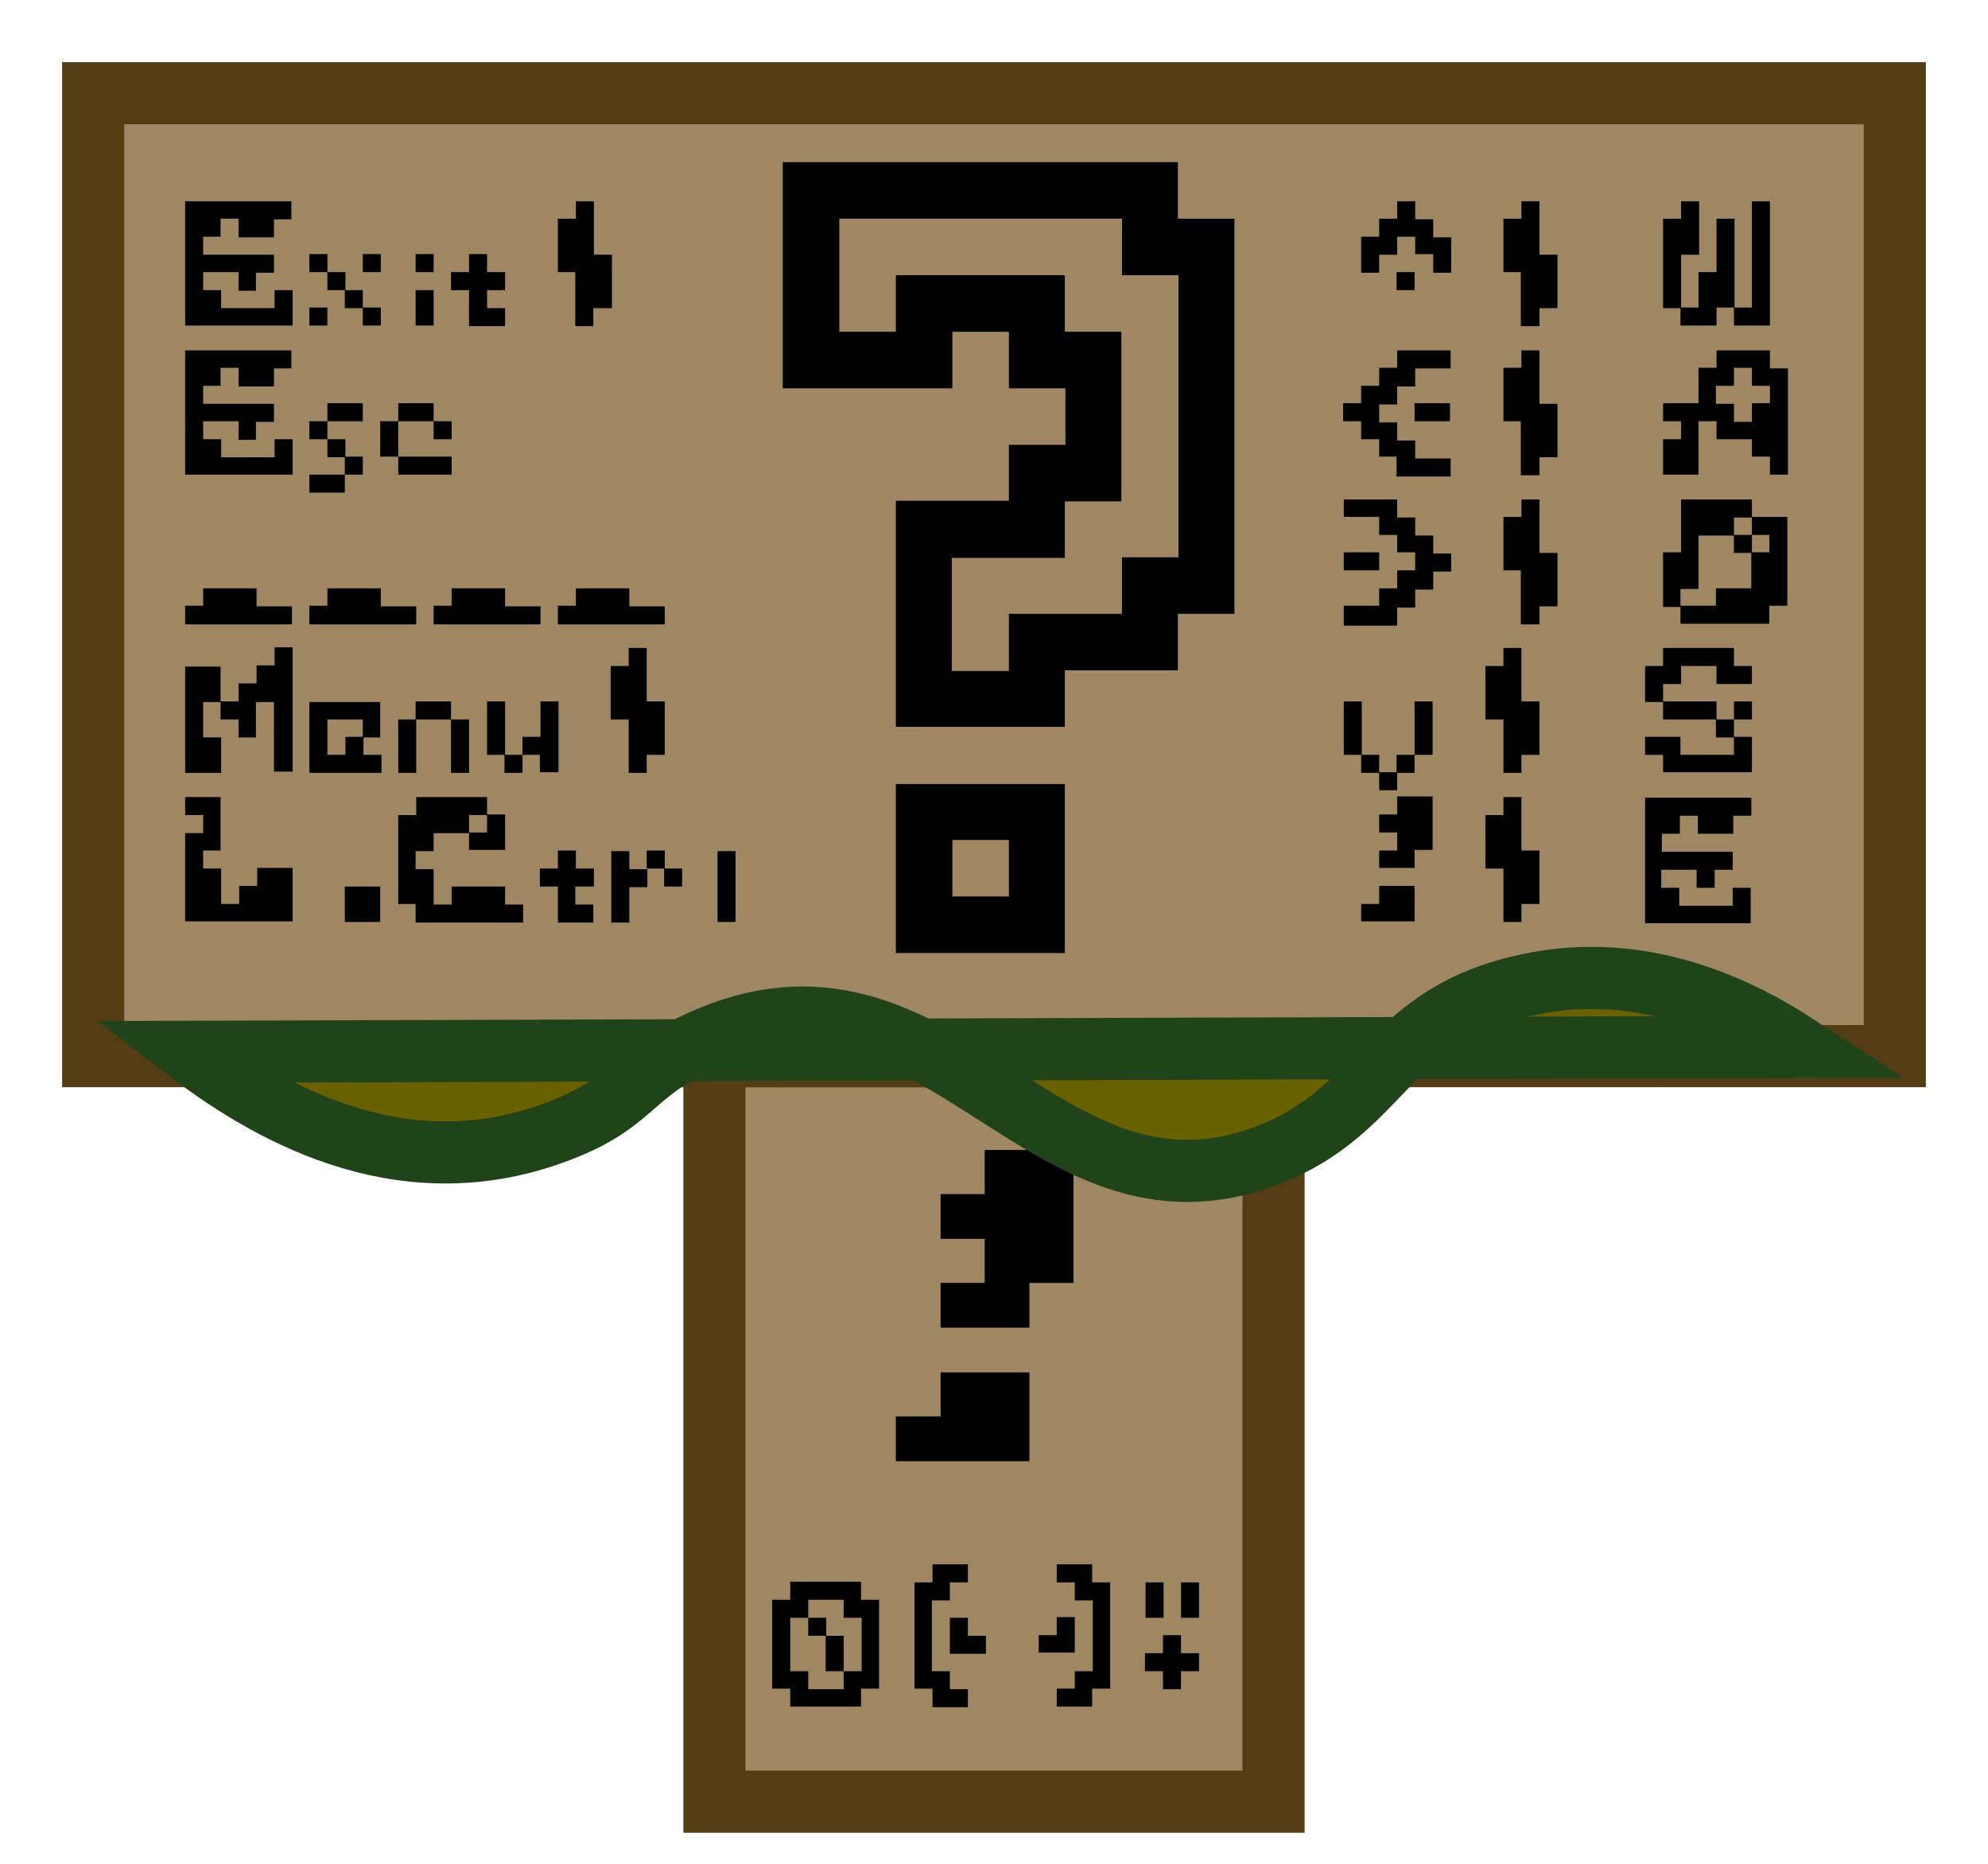 <?xml version="1.0" encoding="utf-8"?>
<!-- Generator: Adobe Illustrator 23.0.5, SVG Export Plug-In . SVG Version: 6.00 Build 0)  -->
<svg version="1.1" id="Слой_1" xmlns="http://www.w3.org/2000/svg" xmlns:xlink="http://www.w3.org/1999/xlink" x="0px" y="0px"
	 viewBox="0 0 32 30" style="enable-background:new 0 0 32 30;" xml:space="preserve">
<style type="text/css">
	.st0{fill:#A08764;stroke:#533D14;stroke-miterlimit:10;}
	.st1{fill:#696000;stroke:#214319;stroke-miterlimit:10;}
</style>
<rect x="11.5" y="17" class="st0" width="9" height="12"/>
<rect x="1.5" y="1.5" class="st0" width="29" height="15.5"/>
<g>
	<path d="M14.42,11.7V8.06h1.82V7.16h0.91V6.25h-0.91V5.34h-0.91v0.91H12.6V2.61h6.36v0.91h0.91v6.36h-0.91v0.91h-1.82v0.91H14.42z
		 M16.24,10.79V9.88h1.82V8.97h0.91V4.43h-0.91V3.52h-4.55v1.82h0.91V4.43h2.72v0.91h0.91v2.73h-0.91v0.91h-1.82v1.82H16.24z
		 M14.42,15.34v-2.72h2.72v2.72H14.42z M16.24,14.43v-0.91h-0.91v0.91H16.24z"/>
</g>
<g>
	<path d="M21.91,4.38V3.81h0.29V3.52h0.29V3.24h0.29v0.29h0.29v0.29h0.29v0.57h-0.29V4.09h-0.29V3.81h-0.29v0.29H22.2v0.29H21.91z
		 M22.48,4.67V4.38h0.29v0.29H22.48z"/>
	<path d="M24.48,5.24V4.38H24.2V3.52h0.29V3.24h0.29v0.86h0.29v0.86h-0.29v0.29H24.48z"/>
	<path d="M26.77,4.95V3.52h0.29V3.24h0.29v0.86h-0.29v0.86H26.77z M27.05,5.24V4.95h0.29V4.38h0.29V3.52h0.29v1.43h-0.29v0.29H27.05
		z M27.91,5.24V4.95h0.29V3.24h0.29v2H27.91z"/>
	<path d="M22.48,7.64V7.35H22.2V7.07h-0.29V6.78h-0.29V6.49h0.29V6.21h0.29V5.92h0.29V5.64h0.86v0.29h-0.57v0.29h-0.29v0.29H22.2
		v0.29h0.29v0.29h0.29v0.29h0.57v0.29H22.48z M22.77,6.78V6.49h0.57v0.29H22.77z"/>
	<path d="M24.48,7.64V6.78H24.2V5.92h0.29V5.64h0.29v0.86h0.29v0.86h-0.29v0.29H24.48z"/>
	<path d="M26.77,7.64V7.07h0.29V6.78h-0.29V6.49h0.57V5.92h0.29V5.64h0.86v0.29h0.29v1.71h-0.29V7.35H28.2V7.07h-0.57V6.78h-0.29
		v0.86H26.77z M28.2,6.78V6.49h0.29V6.21H28.2V5.92h-0.29v0.29h-0.29v0.29h0.29v0.29H28.2z"/>
	<path d="M21.63,10.04V9.75h0.57V9.47h0.29V9.18h0.29V8.89h-0.29V8.61H22.2V8.32h-0.57V8.04h0.86v0.29h0.29v0.29h0.29v0.29h0.29
		v0.29h-0.29v0.29h-0.29v0.29h-0.29v0.29H21.63z M21.63,9.18V8.89h0.57v0.29H21.63z"/>
	<path d="M24.48,10.04V9.18H24.2V8.32h0.29V8.04h0.29v0.86h0.29v0.86h-0.29v0.29H24.48z"/>
	<path d="M26.77,9.75V8.89h0.29V8.04h1.14v0.29h-0.29v0.29h-0.57v0.86h-0.29v0.29H26.77z M27.05,10.04V9.75h0.57V9.47h0.57V8.89
		h0.29V8.61H28.2V8.32h0.57v1.43h-0.29v0.29H27.05z M27.91,8.89V8.61h0.29v0.29H27.91z"/>
	<path d="M21.63,12.15v-0.86h0.29v0.86H21.63z M21.91,12.44v-0.29h0.29v0.29H21.91z M22.2,12.72v-0.29h0.29v0.29H22.2z M22.48,12.44
		v-0.29h0.29v0.29H22.48z M22.77,12.15v-0.86h0.29v0.86H22.77z"/>
	<path d="M24.2,12.44v-0.86h-0.29v-0.86h0.29v-0.29h0.29v0.86h0.29v0.86h-0.29v0.29H24.2z"/>
	<path d="M26.48,11.29v-0.57h0.29v-0.29h1.14v0.29h0.29v0.29h-0.57v-0.29h-0.57v0.29h-0.29v0.29H26.48z M26.77,12.44v-0.29h-0.29
		v-0.29h0.57v0.29h0.86v-0.29h0.29v0.57H26.77z M26.77,11.58v-0.29h0.86v0.29H26.77z M27.62,11.87v-0.29h0.29v0.29H27.62z
		 M27.91,11.58v-0.29h0.29v0.29H27.91z"/>
	<path d="M21.91,14.84v-0.29h0.29v-0.29h0.57v0.57H21.91z M22.2,13.98v-0.29h0.29v-0.29H22.2v-0.29h0.29v-0.29h0.57v0.86h-0.29v0.29
		H22.2z"/>
	<path d="M24.2,14.84v-0.86h-0.29v-0.86h0.29v-0.29h0.29v0.86h0.29v0.86h-0.29v0.29H24.2z"/>
	<path d="M26.48,14.84v-2h1.71v0.29h-0.29v0.29h-0.57v-0.29h-0.29v0.29h-0.29v0.29h1.14v0.29h-0.29v0.29h-0.29v-0.29h-0.57v0.29
		h0.29v0.29h0.86v-0.29h0.29v0.57H26.48z"/>
</g>
<g>
	<path d="M2.98,5.24v-2h1.71v0.29H4.41v0.29H3.84V3.52H3.55v0.29H3.27v0.29h1.14v0.29H4.12v0.29H3.84V4.38H3.27v0.29h0.29v0.29h0.86
		V4.67h0.29v0.57H2.98z"/>
	<path d="M4.98,4.38V4.09h0.29v0.29H4.98z M4.98,5.24V4.95h0.29v0.29H4.98z M5.27,4.67V4.38h0.29v0.29H5.27z M5.55,4.95V4.67h0.29
		v0.29H5.55z M5.84,4.38V4.09h0.29v0.29H5.84z M5.84,5.24V4.95h0.29v0.29H5.84z"/>
	<path d="M6.69,4.38V4.09h0.29v0.29H6.69z M6.69,5.24V4.67h0.29v0.57H6.69z"/>
	<path d="M7.55,5.24V4.67H7.26V4.38h0.29V4.09h0.29v0.29h0.29v0.29H7.84v0.29h0.29v0.29H7.55z"/>
	<path d="M9.26,5.24V4.38H8.98V3.52h0.29V3.24h0.29v0.86h0.29v0.86H9.55v0.29H9.26z"/>
	<path d="M2.98,7.64v-2h1.71v0.29H4.41v0.29H3.84V5.92H3.55v0.29H3.27v0.29h1.14v0.29H4.12v0.29H3.84V6.78H3.27v0.29h0.29v0.29h0.86
		V7.07h0.29v0.57H2.98z"/>
	<path d="M4.98,7.07V6.78h0.29v0.29H4.98z M4.98,7.92V7.64h0.57v0.29H4.98z M5.27,6.78V6.49h0.57v0.29H5.27z M5.27,7.35V7.07h0.29
		v0.29H5.27z M5.55,7.64V7.35h0.29v0.29H5.55z"/>
	<path d="M6.12,7.35V6.78h0.29v0.57H6.12z M6.41,6.78V6.49h0.57v0.29H6.41z M6.41,7.64V7.35h0.86v0.29H6.41z M6.98,7.07V6.78h0.29
		v0.29H6.98z"/>
	<path d="M2.98,10.04V9.75h0.29V9.47h0.86v0.29h0.57v0.29H2.98z"/>
	<path d="M4.98,10.04V9.75h0.29V9.47h0.86v0.29h0.57v0.29H4.98z"/>
	<path d="M6.98,10.04V9.75h0.29V9.47h0.86v0.29h0.57v0.29H6.98z"/>
	<path d="M8.98,10.04V9.75h0.29V9.47h0.86v0.29h0.57v0.29H8.98z"/>
	<path d="M2.98,12.44v-1.71h0.57v0.57H3.27v0.57h0.29v0.57H2.98z M4.41,12.44v-1.14H4.12v0.57H3.84v-0.29H3.55v-0.29h0.29v-0.29
		h0.29v-0.29h0.29v-0.29h0.29v2H4.41z"/>
	<path d="M4.98,12.44v-1.14h1.14v0.57H5.84v-0.29H5.27v0.57h0.29v-0.29h0.29v0.29h0.29v0.29H4.98z"/>
	<path d="M6.41,12.44v-0.86h0.29v0.86H6.41z M6.69,11.58v-0.29h0.57v0.29H6.69z M7.26,12.44v-0.86h0.29v0.86H7.26z"/>
	<path d="M7.84,12.15v-0.86h0.29v0.86H7.84z M8.12,12.44v-0.29h0.29v0.29H8.12z M8.69,12.44v-0.29H8.41v-0.29h0.29v-0.57h0.29v1.14
		H8.69z"/>
	<path d="M10.12,12.44v-0.86H9.83v-0.86h0.29v-0.29h0.29v0.86h0.29v0.86h-0.29v0.29H10.12z"/>
	<path d="M2.98,14.84v-1.43h0.29v-0.29H2.98v-0.29h0.57v0.86H3.27v0.29h0.29v0.57h0.29v-0.29h0.29v-0.29h0.57v0.86H2.98z"/>
	<path d="M5.55,14.84v-0.57h0.57v0.57H5.55z"/>
	<path d="M6.69,14.84v-0.29H6.41v-1.43h0.29v-0.29h1.14v0.29H7.55v0.29H6.98v0.29H6.69v0.29h0.29v0.57h0.29v-0.29h0.86v0.29h0.29
		v0.29H6.69z M7.55,13.69v-0.29h0.29v-0.29h0.29v0.57H7.55z"/>
	<path d="M8.98,14.84v-0.57H8.69v-0.29h0.29v-0.29h0.29v0.29h0.29v0.29H9.26v0.29h0.29v0.29H8.98z"/>
	<path d="M9.84,14.84v-1.14h0.29v0.29h0.29v0.29h-0.29v0.57H9.84z M10.41,13.98v-0.29h0.29v0.29H10.41z M10.69,14.27v-0.29h0.29
		v0.29H10.69z"/>
	<path d="M11.55,14.84v-1.14h0.29v1.14H11.55z"/>
</g>
<g>
	<path d="M12.72,27.47v-0.29h-0.29v-1.43h0.29v-0.29h1.14v0.29h0.29v1.43h-0.29v0.29H12.72z M13.58,27.19V26.9h0.29v-0.86h-0.29
		v-0.29h-0.57v0.29h-0.29v0.86h0.29v0.29H13.58z M13.01,26.33v-0.29h0.29v0.29H13.01z M13.29,26.9v-0.57h0.29v0.57H13.29z"/>
	<path d="M15.01,27.47v-0.29h-0.29v-1.71h0.29v-0.29h0.57v0.29h-0.29v0.29h-0.29v1.14h0.29v0.29h0.29v0.29H15.01z M15.29,26.61
		v-0.57h0.29v0.29h0.29v0.29H15.29z"/>
	<path d="M16.72,26.61v-0.29h0.29v-0.29h0.29v0.57H16.72z M17.01,27.47v-0.29h0.29V26.9h0.29v-1.14h-0.29v-0.29h-0.29v-0.29h0.57
		v0.29h0.29v1.71h-0.29v0.29H17.01z"/>
	<path d="M18.44,26.04v-0.57h0.29v0.57H18.44z M18.72,27.19V26.9h-0.29v-0.29h0.29v-0.29h0.29v0.29h0.29v0.29h-0.29v0.29H18.72z
		 M19.01,26.04v-0.57h0.29v0.57H19.01z"/>
</g>
<g>
	<path d="M14.42,23.51V22.8h0.72v-0.71h1.43v1.43H14.42z M15.14,21.37v-0.72h0.71v-0.71h-0.71v-0.72h0.71v-0.71h1.43v2.14h-0.71
		v0.72H15.14z"/>
</g>
<path d="M8.63,1.75"/>
<path class="st0" d="M7.42,0.25"/>
<path class="st1" d="M3.04,16.93c1.44,1.1,3.56,2.2,5.97,1.27c1.2-0.46,1.12-0.91,2.25-1.43c3.89-1.79,5.47,3.22,9.13,1.83
	c1.87-0.71,1.89-2.18,4.03-2.71c1.87-0.47,3.47,0.26,4.54,0.96L3.04,16.93z"/>
</svg>

